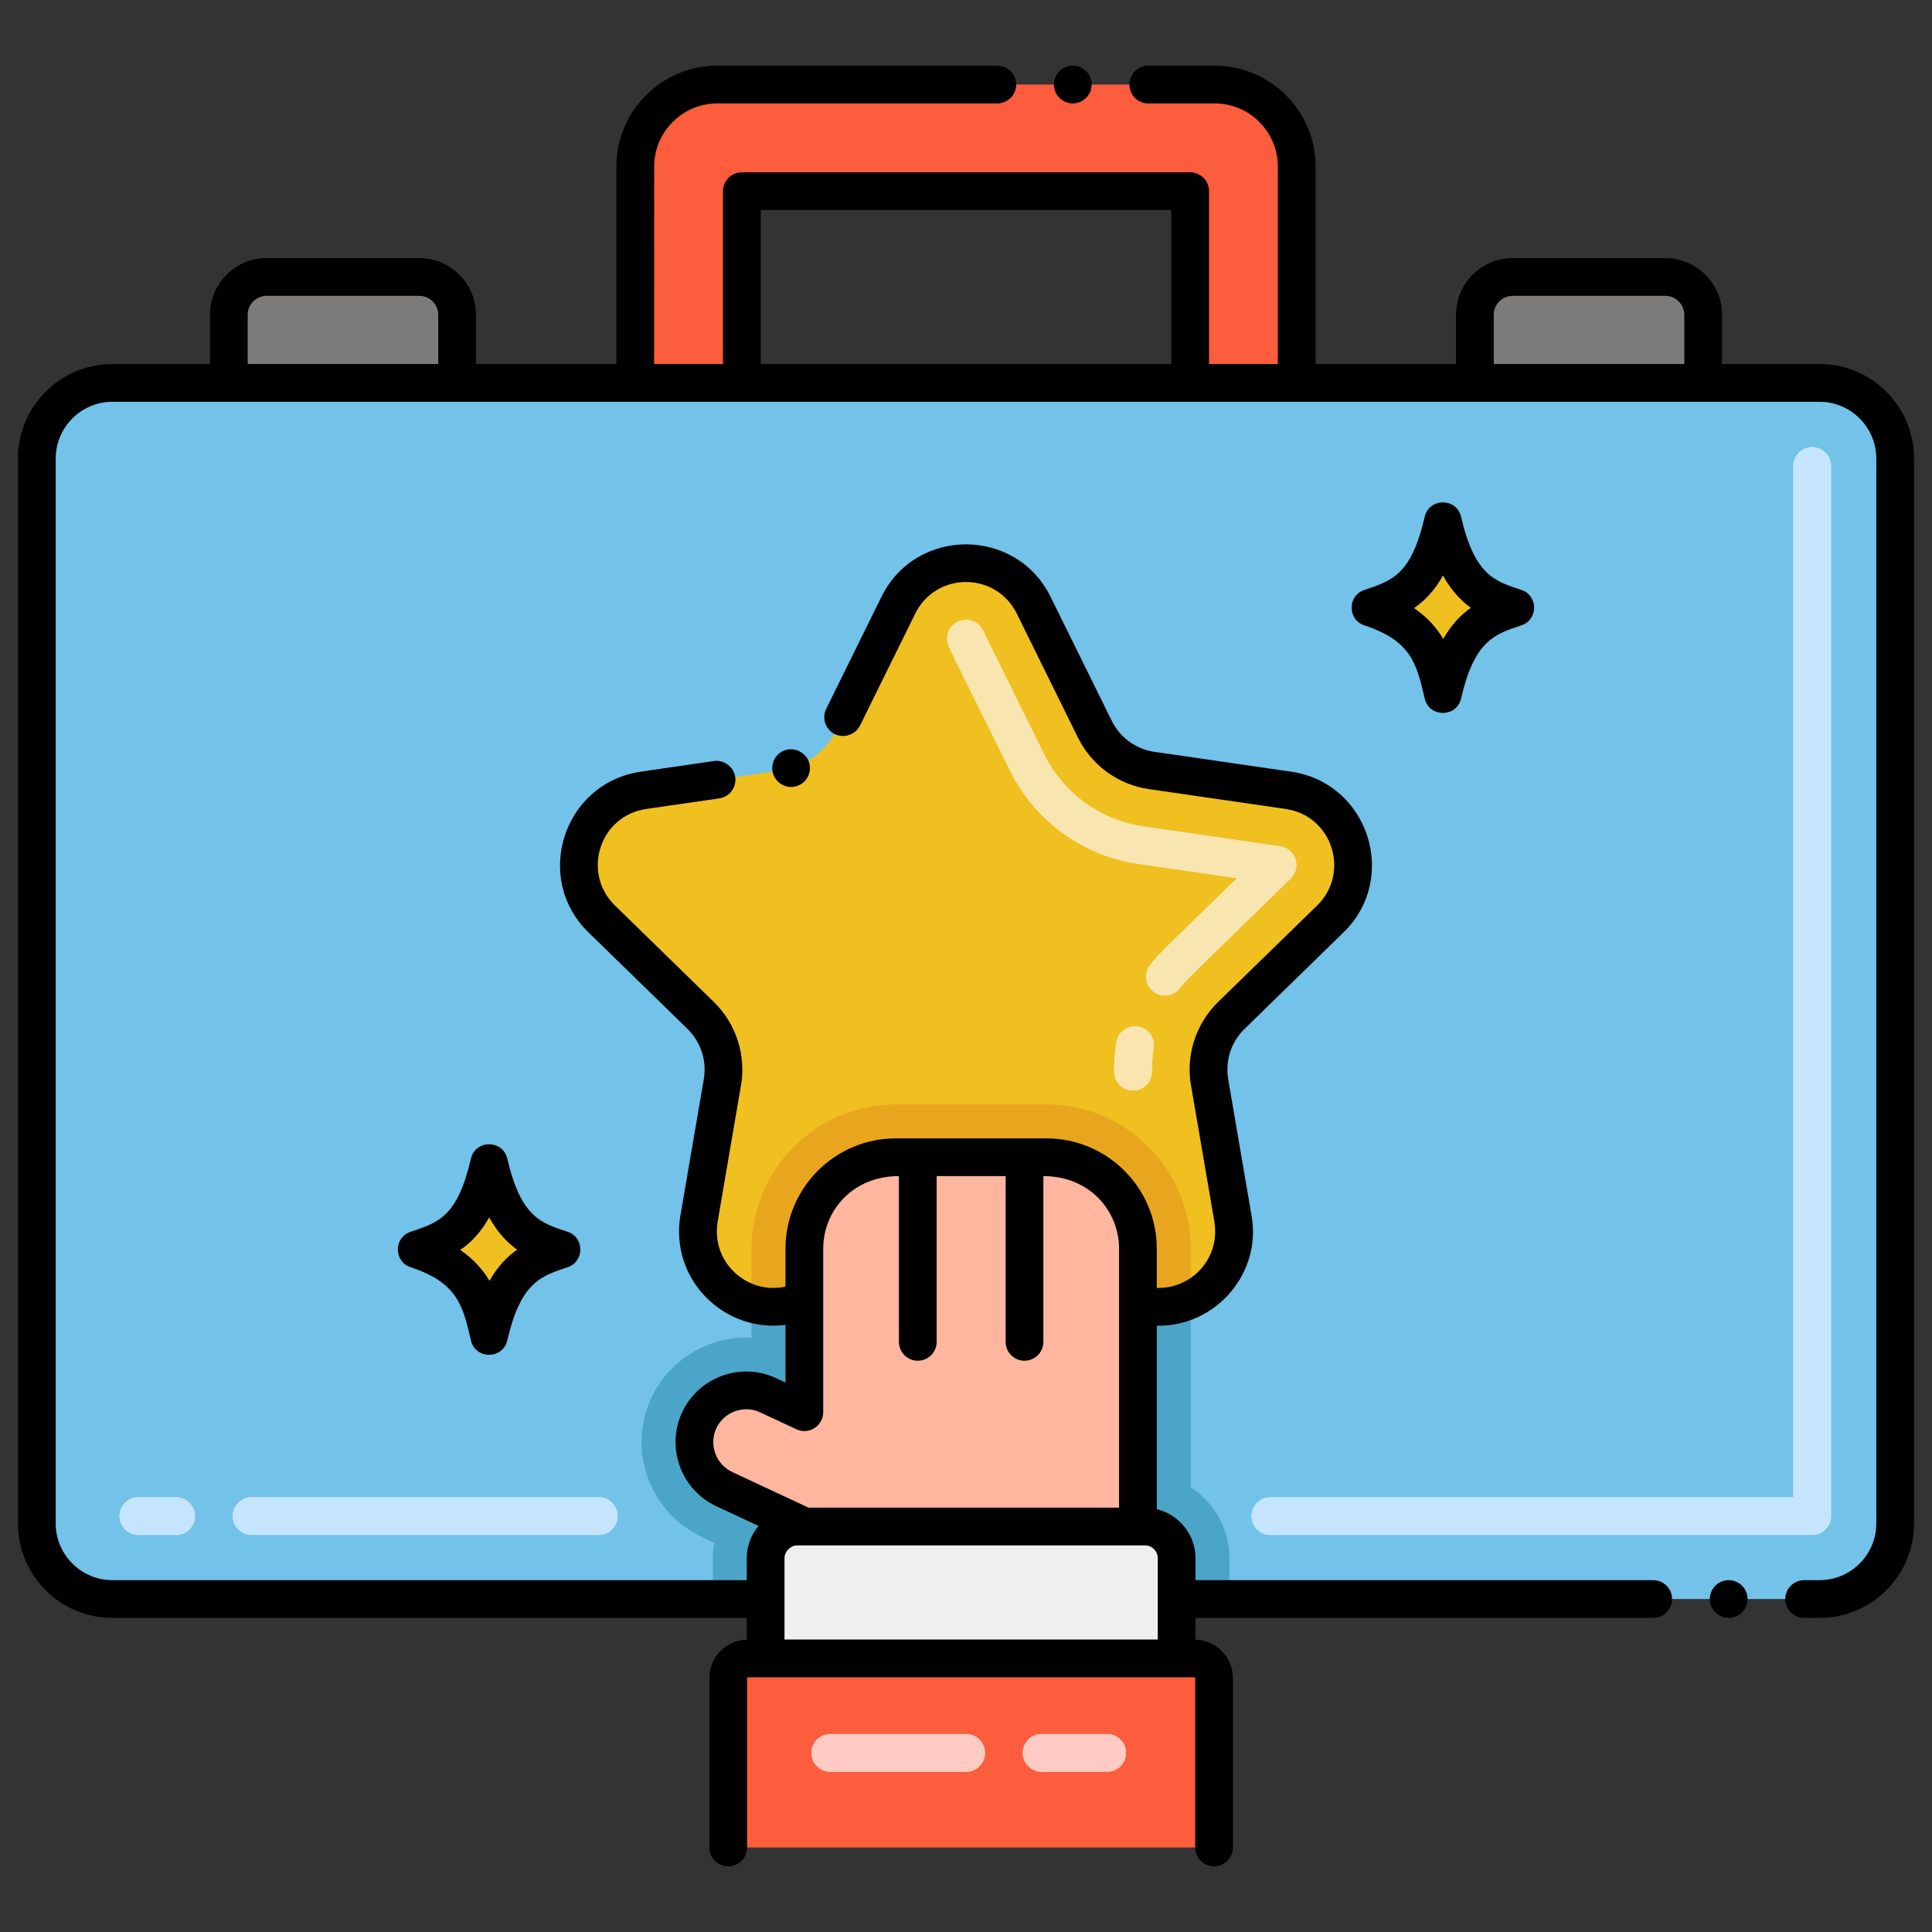 <?xml version="1.0" encoding="utf-8"?>
<!-- Generator: Adobe Illustrator 24.0.0, SVG Export Plug-In . SVG Version: 6.00 Build 0)  -->
<svg version="1.1" xmlns="http://www.w3.org/2000/svg" xmlns:xlink="http://www.w3.org/1999/xlink" x="0px" y="0px"
	 viewBox="0 0 256 256" enable-background="new 0 0 256 256" xml:space="preserve">
<rect x="0" y="0" width="256" height="256" fill="#333333" stroke="none"/>
<g id="Layer_2">
</g>
<g id="Layer_1">
	<g>
	</g>
	<g>
		<path fill="#72C2E9" d="M251.12,60.75v141.13c0,5.52-4.48,10-10,10h-85.21v-5.4c0-2.33-1.89-4.2-4.2-4.21c-0.01,0-0.01,0-0.01,0
			h-46.05c-2.22,0-4.2,1.84-4.2,4.2v5.41H14.88c-5.52,0-10-4.48-10-10V60.75c0-5.52,4.48-10.009,10-10.009h226.24
			C246.64,50.741,251.12,55.23,251.12,60.75z"/>
		<path fill="#4BA5C8" d="M162.91,206.48v5.4h-7v-5.4c0-2.33-1.89-4.2-4.2-4.21c-0.01,0-0.01,0-0.01,0h-46.05
			c-2.22,0-4.2,1.84-4.2,4.2v5.41h-7v-5.41c0-0.7,0.06-1.39,0.19-2.05l-1.62-0.76c-6.92-3.23-9.94-11.49-6.72-18.41
			c2.28-4.87,7.22-8.02,12.59-8.02c0.23,0,0.46,0.01,0.69,0.02v-11.79c0-10.54,8.58-19.12,19.12-19.12h19.95
			c10.55,0,19.13,8.58,19.13,19.12v31.62C160.87,199.08,162.91,202.55,162.91,206.48z"/>
		<path fill="#FC5D3D" d="M171.825,22.069v28.672h-14.123V25.328H98.298v25.413H84.176V22.069c0-6,4.864-10.864,10.864-10.864
			h65.921C166.961,11.205,171.825,16.069,171.825,22.069z"/>
		<path fill="#7D7B79" d="M55.57,36.705H35.32c-2.761,0-5,2.239-5,5v9.036h30.25v-9.036C60.57,38.944,58.331,36.705,55.57,36.705z"
			/>
		<path fill="#7D7B79" d="M220.68,36.705h-20.25c-2.761,0-5,2.239-5,5v9.036h30.25v-9.036
			C225.68,38.944,223.441,36.705,220.68,36.705z"/>
		<path fill="#EFC020" d="M163.15,134.56c-2.36,2.3-3.43,5.61-2.87,8.85l3.09,18.05c0.82,4.8-1.8,8.93-5.59,10.74
			c-2.1,1-4.56,1.29-7,0.58v-7.32c0-6.69-5.44-12.12-12.13-12.12H118.7c-6.69,0-12.12,5.43-12.12,12.12v6.81
			c-2.36,1.07-4.81,1.13-7,0.46c-4.5-1.39-7.87-5.91-6.95-11.27l3.09-18.05c0.56-3.24-0.51-6.55-2.87-8.85l-13.11-12.78
			c-5.94-5.78-2.66-15.86,5.54-17.06l18.12-2.63c3.26-0.47,6.07-2.52,7.53-5.47l8.1-16.42c3.67-7.43,14.27-7.43,17.94,0l8.1,16.42
			c1.46,2.95,4.27,5,7.53,5.47l18.12,2.63c8.2,1.2,11.48,11.28,5.54,17.06L163.15,134.56z"/>
		<path fill="#E8A61E" d="M157.78,165.46v6.74c-2.1,1-4.56,1.29-7,0.58v-7.32c0-6.69-5.44-12.12-12.13-12.12H118.7
			c-6.69,0-12.12,5.43-12.12,12.12v6.81c-2.36,1.07-4.81,1.13-7,0.46v-7.27c0-10.54,8.58-19.12,19.12-19.12h19.95
			C149.2,146.34,157.78,154.92,157.78,165.46z"/>
		<path fill="#FC5D3D" d="M160.866,244.795v-22.456c0-1.433-1.162-2.592-2.595-2.592H99.088c-1.433,0-2.595,1.158-2.595,2.592
			v22.456H160.866z"/>
		<path fill="#FFB69F" d="M150.78,165.46v36.81h-44.2l-10.6-4.95c-3.43-1.6-4.93-5.68-3.33-9.12c1.61-3.45,5.73-4.92,9.13-3.32
			l4.8,2.24v-21.66c0-6.69,5.43-12.12,12.12-12.12h19.95C145.34,153.34,150.78,158.77,150.78,165.46z"/>
		<path fill="#EFEFEF" d="M155.91,206.48v13.267h-54.46V206.47c0-2.36,1.98-4.2,4.2-4.2h46.05c0,0,0,0,0.01,0
			C154.02,202.28,155.91,204.15,155.91,206.48z"/>
		<path fill="#F0C020" d="M74.433,165.567c-3.683-1.217-7.487-2.281-9.623-11.48c-1.967,8.473-5.118,9.992-9.623,11.48
			c7.347,2.428,8.455,6.447,9.623,11.48C66.823,168.371,70.153,166.981,74.433,165.567z"/>
		<path d="M62.401,177.606c-1.067-4.599-1.771-7.637-7.989-9.691c-2.259-0.746-2.254-3.952,0-4.697
			c3.743-1.237,6.216-2.054,7.989-9.692c0.589-2.538,4.228-2.545,4.818,0c1.813,7.811,4.522,8.549,7.989,9.691
			c2.259,0.746,2.254,3.952,0,4.697c-3.609,1.192-6.218,2.054-7.989,9.691C66.627,180.156,62.993,180.157,62.401,177.606z
			 M60.987,165.623c1.78,1.222,2.996,2.618,3.872,4.094c1.061-1.875,2.29-3.166,3.659-4.128c-1.312-0.939-2.583-2.269-3.699-4.279
			C63.716,163.295,62.427,164.636,60.987,165.623z"/>
		<path fill="#F0C020" d="M200.813,80.516c-3.683-1.217-7.487-2.281-9.623-11.481c-1.967,8.473-5.118,9.992-9.623,11.481
			c7.347,2.428,8.455,6.447,9.623,11.48C193.203,83.32,196.533,81.93,200.813,80.516z"/>
		<path d="M188.78,92.555c-1.067-4.599-1.771-7.637-7.989-9.691c-2.259-0.746-2.254-3.952,0-4.697
			c3.743-1.237,6.216-2.054,7.989-9.692c0.589-2.538,4.228-2.545,4.818,0c1.813,7.811,4.522,8.549,7.989,9.691
			c2.259,0.746,2.254,3.952,0,4.697c-3.609,1.192-6.218,2.054-7.989,9.691C193.007,95.105,189.373,95.106,188.78,92.555z
			 M187.367,80.572c1.78,1.222,2.996,2.618,3.872,4.094c1.061-1.875,2.29-3.166,3.659-4.128c-1.312-0.939-2.583-2.269-3.699-4.279
			C190.096,78.244,188.807,79.584,187.367,80.572z"/>
		<g>
			<g>
				<path fill="#C5E5FE" d="M79.333,203.39h-46c-1.381,0-2.5-1.119-2.5-2.5s1.119-2.5,2.5-2.5h46c1.381,0,2.5,1.119,2.5,2.5
					S80.714,203.39,79.333,203.39z M23.333,203.39H18.33c-1.381,0-2.5-1.119-2.5-2.5s1.119-2.5,2.5-2.5h5.003
					c1.381,0,2.5,1.119,2.5,2.5S24.714,203.39,23.333,203.39z"/>
			</g>
			<g>
				<path fill="#C5E5FE" d="M240.12,203.39h-71.787c-1.381,0-2.5-1.119-2.5-2.5s1.119-2.5,2.5-2.5h69.287V61.75
					c0-1.381,1.119-2.5,2.5-2.5s2.5,1.119,2.5,2.5v139.14C242.62,202.271,241.501,203.39,240.12,203.39z"/>
			</g>
			<g>
				<path fill="#F8E5B0" d="M147.636,142.037c-0.01-1.309,0.059-2.533,0.292-3.957c0.223-1.363,1.507-2.287,2.871-2.063
					c1.362,0.223,2.286,1.508,2.063,2.87c-0.183,1.121-0.233,2.06-0.228,3.076c0.021,1.381-1.082,2.517-2.462,2.537
					C148.703,144.5,147.655,143.351,147.636,142.037z M152.822,131.388c-1.088-0.851-1.281-2.422-0.431-3.51
					c1.229-1.574,1.149-1.404,11.516-11.517l-13.092-1.9c-7.321-1.054-13.661-5.655-16.954-12.308
					c-8.521-17.264-8.363-16.577-8.363-17.519c0-2.646,3.58-3.47,4.746-1.106l8.1,16.409c2.562,5.175,7.492,8.755,13.188,9.575
					l18.106,2.629c2.046,0.297,2.868,2.818,1.387,4.264c-14.345,13.991-13.708,13.29-14.692,14.551
					C155.481,132.044,153.911,132.237,152.822,131.388z"/>
			</g>
			<g>
				<path fill="#FFCBC2" d="M146.708,234.77h-8.69c-1.381,0-2.5-1.119-2.5-2.5s1.119-2.5,2.5-2.5h8.69c1.381,0,2.5,1.119,2.5,2.5
					S148.089,234.77,146.708,234.77z M128.018,234.77h-18c-1.381,0-2.5-1.119-2.5-2.5s1.119-2.5,2.5-2.5h18
					c1.381,0,2.5,1.119,2.5,2.5S129.399,234.77,128.018,234.77z"/>
			</g>
			<g>
				<g>
					<g>
						<g>
							<g>
								<g>
									<g>
										<path fill="#C5E5FE" d="M79.333,203.39h-46c-1.381,0-2.5-1.119-2.5-2.5s1.119-2.5,2.5-2.5h46c1.381,0,2.5,1.119,2.5,2.5
											S80.714,203.39,79.333,203.39z M23.333,203.39H18.33c-1.381,0-2.5-1.119-2.5-2.5s1.119-2.5,2.5-2.5h5.003
											c1.381,0,2.5,1.119,2.5,2.5S24.714,203.39,23.333,203.39z"/>
									</g>
									<g>
										<path fill="#C5E5FE" d="M240.12,203.39h-71.787c-1.381,0-2.5-1.119-2.5-2.5s1.119-2.5,2.5-2.5h69.287V61.75
											c0-1.381,1.119-2.5,2.5-2.5s2.5,1.119,2.5,2.5v139.14C242.62,202.271,241.501,203.39,240.12,203.39z"/>
									</g>
								</g>
							</g>
						</g>
					</g>
					<g>
						<path fill="#F8E5B0" d="M147.636,142.037c-0.01-1.309,0.059-2.533,0.292-3.957c0.223-1.363,1.507-2.287,2.871-2.063
							c1.362,0.223,2.286,1.508,2.063,2.87c-0.183,1.121-0.233,2.06-0.228,3.076c0.021,1.381-1.082,2.517-2.462,2.537
							C148.703,144.5,147.655,143.351,147.636,142.037z M152.822,131.388c-1.088-0.851-1.281-2.422-0.431-3.51
							c1.229-1.574,1.149-1.404,11.516-11.517l-13.092-1.9c-7.321-1.054-13.661-5.655-16.954-12.308
							c-8.521-17.264-8.363-16.577-8.363-17.519c0-2.646,3.58-3.47,4.746-1.106l8.1,16.409c2.562,5.175,7.492,8.755,13.188,9.575
							l18.106,2.629c2.046,0.297,2.868,2.818,1.387,4.264c-14.345,13.991-13.708,13.29-14.692,14.551
							C155.481,132.044,153.911,132.237,152.822,131.388z"/>
					</g>
					<g>
						<g>
							<path fill="#FFCBC2" d="M146.708,234.77h-8.69c-1.381,0-2.5-1.119-2.5-2.5s1.119-2.5,2.5-2.5h8.69c1.381,0,2.5,1.119,2.5,2.5
								S148.089,234.77,146.708,234.77z M128.018,234.77h-18c-1.381,0-2.5-1.119-2.5-2.5s1.119-2.5,2.5-2.5h18
								c1.381,0,2.5,1.119,2.5,2.5S129.399,234.77,128.018,234.77z"/>
						</g>
					</g>
				</g>
			</g>
			<circle cx="229.06" cy="211.88" r="2.5"/>
			<path d="M253.62,201.88V60.75c0-6.9-5.61-12.51-12.5-12.51h-12.94v-6.53c0-4.141-3.36-7.5-7.5-7.51h-20.25
				c-4.14,0.01-7.5,3.369-7.5,7.51v6.53h-18.6V22.069c-0.01-7.369-6-13.359-13.37-13.369h-8.81c-1.38,0-2.5,1.13-2.5,2.5
				c0,1.38,1.12,2.51,2.5,2.51c0.01,0,0.01-0.01,0.01-0.01h8.8c4.61,0.01,8.36,3.76,8.36,8.369V48.24h-9.12V25.33
				c0-1.335-1.074-2.5-2.5-2.5H98.3c-1.423,0-2.5,1.162-2.5,2.5v22.91h-9.13l0.01-26.171c0-4.609,3.76-8.359,8.36-8.369h37.11
				c1.38,0,2.5-1.12,2.5-2.5c0-1.37-1.12-2.49-2.5-2.49L95.04,8.7c-7.37,0.01-13.36,6-13.37,13.369V48.24h-18.6v-6.53
				c0-4.141-3.36-7.5-7.5-7.51H35.32c-4.14,0.01-7.5,3.369-7.5,7.51v6.53H14.88c-6.89,0-12.5,5.609-12.5,12.51v141.13
				c0,6.89,5.61,12.5,12.5,12.5h84.07v2.881c-2.744,0.075-4.957,2.318-4.957,5.078v22.456c0,1.381,1.119,2.5,2.5,2.5
				s2.5-1.119,2.5-2.5v-22.456c0-0.052,0.042-0.092,0.095-0.092c6.524,0,52.547,0,59.184,0c0.053,0,0.095,0.04,0.095,0.092v22.456
				c0,1.381,1.119,2.5,2.5,2.5s2.5-1.119,2.5-2.5v-22.456c0-2.76-2.213-5.003-4.957-5.078v-2.881h60.65c1.38,0,2.5-1.12,2.5-2.5
				s-1.12-2.5-2.5-2.5h-60.65v-2.9c0-3.143-2.192-5.791-5.129-6.51v-24.307c7.8,0.143,13.942-6.934,12.549-14.622l-3.09-18.05
				c-0.424-2.617,0.493-5.017,2.15-6.641l13.11-12.78c7.394-7.153,3.384-19.815-6.92-21.319l-18.12-2.63
				c-2.44-0.351-4.55-1.891-5.65-4.11l-8.1-16.42c-4.562-9.274-17.853-9.286-22.42,0l-7.31,14.83c-0.62,1.229-0.11,2.74,1.13,3.35
				c1.22,0.601,2.75,0.07,3.35-1.14l7.31-14.82c2.773-5.589,10.685-5.592,13.46,0l8.1,16.42c1.83,3.69,5.35,6.25,9.41,6.83
				l18.12,2.63c6.224,0.912,8.571,8.478,4.16,12.801L161.4,132.77c-3.045,2.968-4.286,7.264-3.58,11.07l3.09,18.04
				c0.8,5-3.137,8.918-7.629,8.777v-5.197c0-8.062-6.563-14.62-14.63-14.62c-7.26,0-13.051,0-19.95,0
				c-8.062,0-14.62,6.559-14.62,14.62v5.02c-4.969,1.121-9.877-3.132-8.99-8.59l3.09-18.06c0.689-3.904-0.585-8.143-3.59-11.061
				l-13.1-12.779c-4.418-4.3-2.096-11.886,4.15-12.801l9.67-1.399c1.424-0.217,2.307-1.528,2.11-2.83
				c-0.19-1.34-1.48-2.311-2.83-2.12l-9.67,1.41c-10.286,1.502-14.334,14.147-6.92,21.319l13.11,12.78
				c1.644,1.61,2.583,4.024,2.15,6.63l-3.1,18.061c-1.432,8.497,5.799,15.585,13.92,14.513v7.641l-1.236-0.576
				c-4.667-2.195-10.266-0.175-12.461,4.527c-2.175,4.677-0.139,10.258,4.539,12.44l5.582,2.606
				c-0.994,1.187-1.546,2.686-1.555,4.278v2.91H14.88c-4.13-0.01-7.49-3.37-7.5-7.5V60.75c0.01-4.13,3.37-7.5,7.5-7.51
				c10.413,0,225.367,0,226.24,0c4.13,0.01,7.49,3.38,7.5,7.51v141.13c-0.01,4.13-3.37,7.49-7.5,7.5h-2.06c-1.38,0-2.5,1.12-2.5,2.5
				s1.12,2.5,2.5,2.5h2.06C248.01,214.38,253.62,208.77,253.62,201.88z M153.41,217.247h-49.46V206.47c0-0.89,0.81-1.7,1.7-1.7
				c6.284,0,39.824,0,46.06,0c0.94,0,1.7,0.771,1.7,1.71V217.247z M94.916,189.257c1.018-2.18,3.628-3.134,5.808-2.111l4.8,2.24
				c1.646,0.772,3.557-0.433,3.557-2.266v-21.66c0-4.979,3.85-9.62,10.031-9.62v21.963c0,1.381,1.119,2.5,2.5,2.5s2.5-1.119,2.5-2.5
				V155.84h9.141v21.963c0,1.381,1.119,2.5,2.5,2.5s2.5-1.119,2.5-2.5V155.84c6.133,0,10.028,4.611,10.028,9.62v34.31h-41.146
				l-10.098-4.715C94.854,194.036,93.903,191.435,94.916,189.257z M32.82,48.24v-6.53c0-1.38,1.12-2.5,2.5-2.51h20.25
				c1.38,0.01,2.5,1.13,2.5,2.51v6.53H32.82z M100.8,27.83h54.4v20.41h-54.4V27.83z M197.93,48.24v-6.53c0-1.38,1.12-2.5,2.5-2.51
				h20.25c1.38,0.01,2.5,1.13,2.5,2.51v6.53H197.93z"/>
			<circle cx="142.15" cy="11.2" r="2.5"/>
			<path d="M104.11,99.38c-1.327,0.393-2.074,1.782-1.68,3.11c0.373,1.264,1.745,2.097,3.11,1.68c1.32-0.39,2.07-1.79,1.68-3.11
				C106.84,99.78,105.4,98.99,104.11,99.38z"/>
		</g>
	</g>
</g>
</svg>
